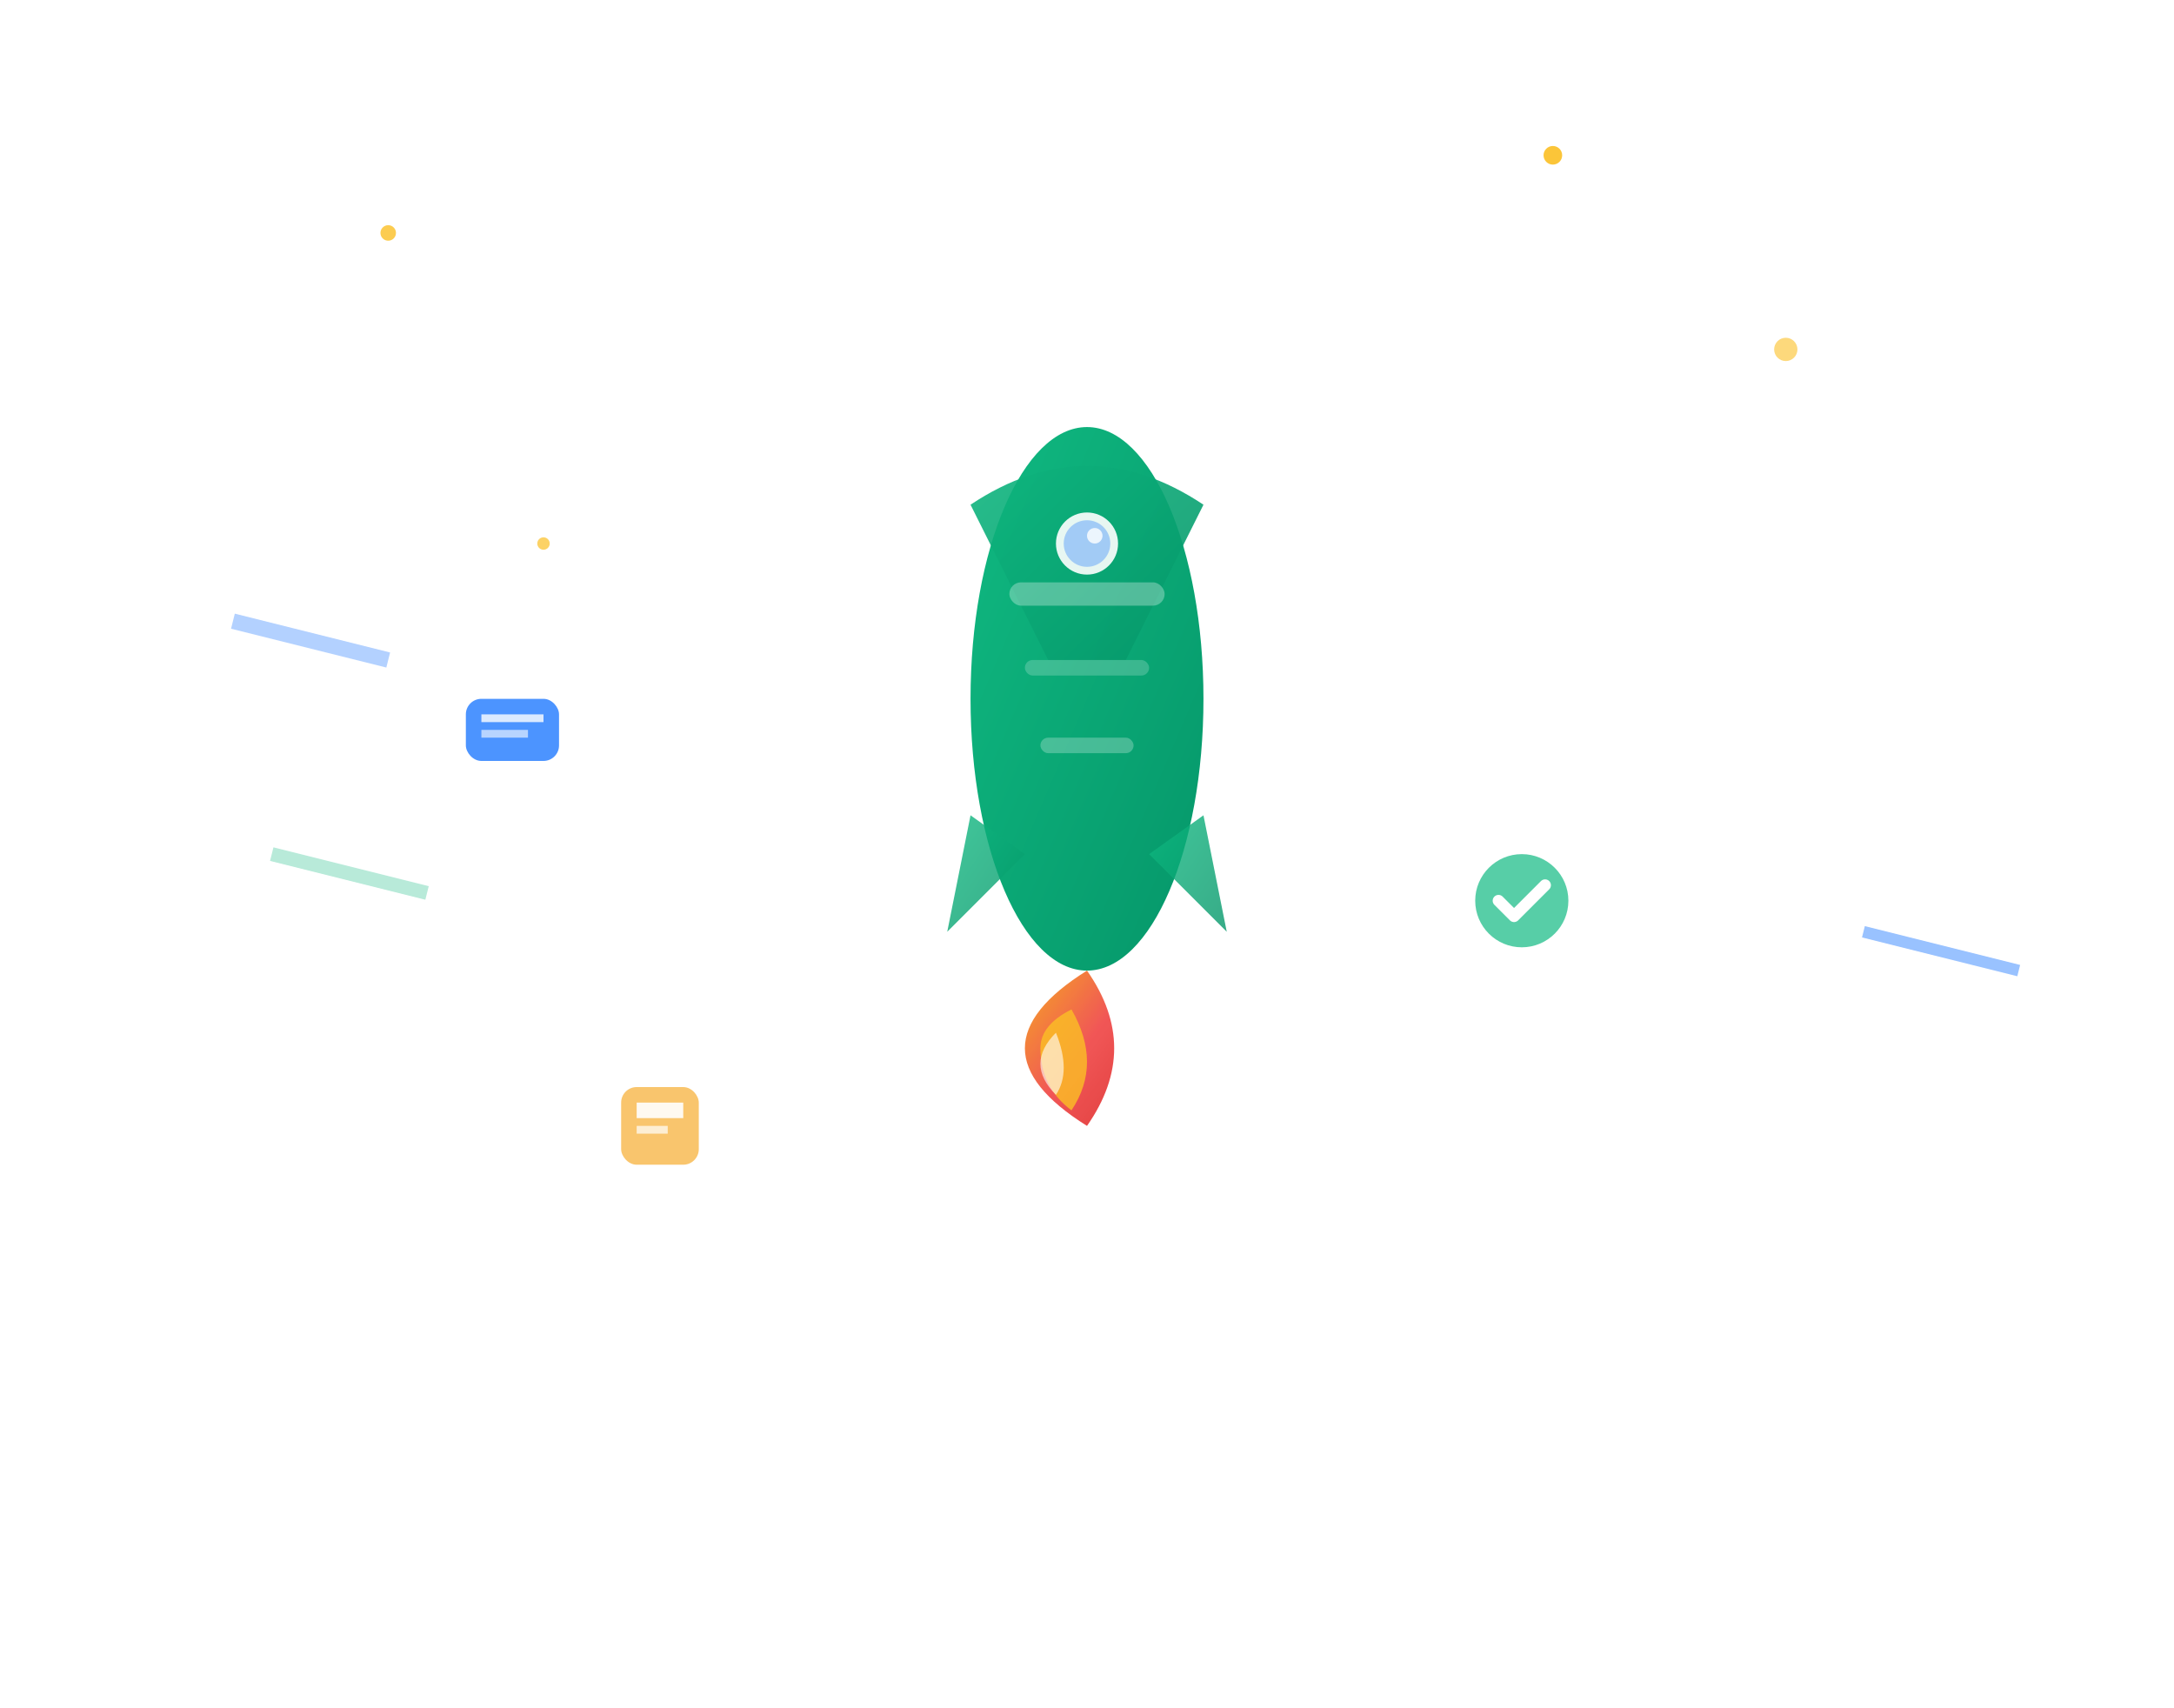 <svg width="280" height="220" viewBox="0 0 280 220" fill="none" xmlns="http://www.w3.org/2000/svg">
  <defs>
    <linearGradient id="rocketBodyGradient" x1="0%" y1="0%" x2="100%" y2="100%">
      <stop offset="0%" style="stop-color:#10b981;stop-opacity:1" />
      <stop offset="100%" style="stop-color:#059669;stop-opacity:1" />
    </linearGradient>
    <linearGradient id="flameGradient" x1="0%" y1="0%" x2="100%" y2="100%">
      <stop offset="0%" style="stop-color:#f59e0b;stop-opacity:1" />
      <stop offset="50%" style="stop-color:#ef4444;stop-opacity:1" />
      <stop offset="100%" style="stop-color:#dc2626;stop-opacity:1" />
    </linearGradient>
    <filter id="rocketGlow">
      <feGaussianBlur stdDeviation="4" result="coloredBlur"/>
      <feMerge> 
        <feMergeNode in="coloredBlur"/>
        <feMergeNode in="SourceGraphic"/>
      </feMerge>
    </filter>
  </defs>
  
  <!-- Stars background -->
  <circle cx="50" cy="30" r="1" fill="#fbbf24" opacity="0.8">
    <animate attributeName="opacity" values="0.8;0.4;0.8" dur="3s" repeatCount="indefinite"/>
  </circle>
  <circle cx="230" cy="45" r="1.5" fill="#fbbf24" opacity="0.6">
    <animate attributeName="opacity" values="0.6;0.9;0.6" dur="4s" repeatCount="indefinite"/>
  </circle>
  <circle cx="70" cy="70" r="0.8" fill="#fbbf24" opacity="0.7">
    <animate attributeName="opacity" values="0.7;0.3;0.7" dur="2.5s" repeatCount="indefinite"/>
  </circle>
  <circle cx="200" cy="20" r="1.2" fill="#fbbf24" opacity="0.9">
    <animate attributeName="opacity" values="0.9;0.5;0.9" dur="3.5s" repeatCount="indefinite"/>
  </circle>
  
  <!-- Rocket body -->
  <g transform="translate(120, 50)" filter="url(#rocketGlow)">
    <!-- Main body -->
    <ellipse cx="20" cy="40" rx="15" ry="35" fill="url(#rocketBodyGradient)"/>
    
    <!-- Nose cone -->
    <path d="M5 15 Q20 5 35 15 L25 35 L15 35 Z" fill="url(#rocketBodyGradient)" opacity="0.9"/>
    
    <!-- Body details -->
    <rect x="10" y="25" width="20" height="3" fill="white" opacity="0.3" rx="1.5"/>
    <rect x="12" y="35" width="16" height="2" fill="white" opacity="0.2" rx="1"/>
    <rect x="14" y="45" width="12" height="2" fill="white" opacity="0.25" rx="1"/>
    
    <!-- Window -->
    <circle cx="20" cy="20" r="4" fill="white" opacity="0.9"/>
    <circle cx="20" cy="20" r="3" fill="#0066ff" opacity="0.3"/>
    <circle cx="21" cy="19" r="1" fill="white" opacity="0.8"/>
    
    <!-- Side fins -->
    <path d="M5 55 L2 70 L12 60 Z" fill="url(#rocketBodyGradient)" opacity="0.8"/>
    <path d="M35 55 L38 70 L28 60 Z" fill="url(#rocketBodyGradient)" opacity="0.8"/>
  </g>
  
  <!-- Rocket flames -->
  <g transform="translate(132, 125)">
    <path d="M8 0 Q15 10 8 20 Q0 15 0 10 Q0 5 8 0" fill="url(#flameGradient)" opacity="0.9">
      <animateTransform attributeName="transform" type="scale" values="1;1.2;1" dur="0.5s" repeatCount="indefinite"/>
    </path>
    <path d="M6 5 Q10 12 6 18 Q2 15 2 10 Q2 7 6 5" fill="#fbbf24" opacity="0.8">
      <animateTransform attributeName="transform" type="scale" values="1;1.1;1" dur="0.6s" repeatCount="indefinite"/>
    </path>
    <path d="M4 8 Q6 13 4 16 Q2 14 2 12 Q2 10 4 8" fill="white" opacity="0.6">
      <animateTransform attributeName="transform" type="scale" values="1;1.3;1" dur="0.4s" repeatCount="indefinite"/>
    </path>
  </g>
  
  <!-- Productivity elements floating around -->
  <g transform="translate(60, 90)">
    <rect x="0" y="0" width="12" height="8" rx="2" fill="#0066ff" opacity="0.7">
      <animateTransform attributeName="transform" type="translate" values="0,0; -5,-5; 0,0" dur="4s" repeatCount="indefinite"/>
    </rect>
    <rect x="2" y="2" width="8" height="1" fill="white" opacity="0.8"/>
    <rect x="2" y="4" width="6" height="1" fill="white" opacity="0.6"/>
  </g>
  
  <g transform="translate(190, 110)">
    <circle cx="6" cy="6" r="6" fill="#10b981" opacity="0.7">
      <animateTransform attributeName="transform" type="translate" values="0,0; 3,-3; 0,0" dur="3.5s" repeatCount="indefinite"/>
    </circle>
    <path d="M3 6 L5 8 L9 4" stroke="white" stroke-width="1.5" stroke-linecap="round" stroke-linejoin="round"/>
  </g>
  
  <g transform="translate(80, 140)">
    <rect x="0" y="0" width="10" height="10" rx="2" fill="#f59e0b" opacity="0.6">
      <animateTransform attributeName="transform" type="translate" values="0,0; -2,3; 0,0" dur="5s" repeatCount="indefinite"/>
    </rect>
    <rect x="2" y="2" width="6" height="2" fill="white" opacity="0.9"/>
    <rect x="2" y="5" width="4" height="1" fill="white" opacity="0.7"/>
  </g>
  
  <!-- Speed lines -->
  <line x1="30" y1="80" x2="50" y2="85" stroke="#0066ff" stroke-width="2" opacity="0.3">
    <animate attributeName="opacity" values="0.3;0.1;0.3" dur="1s" repeatCount="indefinite"/>
  </line>
  <line x1="240" y1="120" x2="260" y2="125" stroke="#0066ff" stroke-width="1.5" opacity="0.4">
    <animate attributeName="opacity" values="0.4;0.1;0.4" dur="1.2s" repeatCount="indefinite"/>
  </line>
  <line x1="35" y1="110" x2="55" y2="115" stroke="#10b981" stroke-width="1.8" opacity="0.3">
    <animate attributeName="opacity" values="0.3;0.1;0.3" dur="0.8s" repeatCount="indefinite"/>
  </line>
</svg>